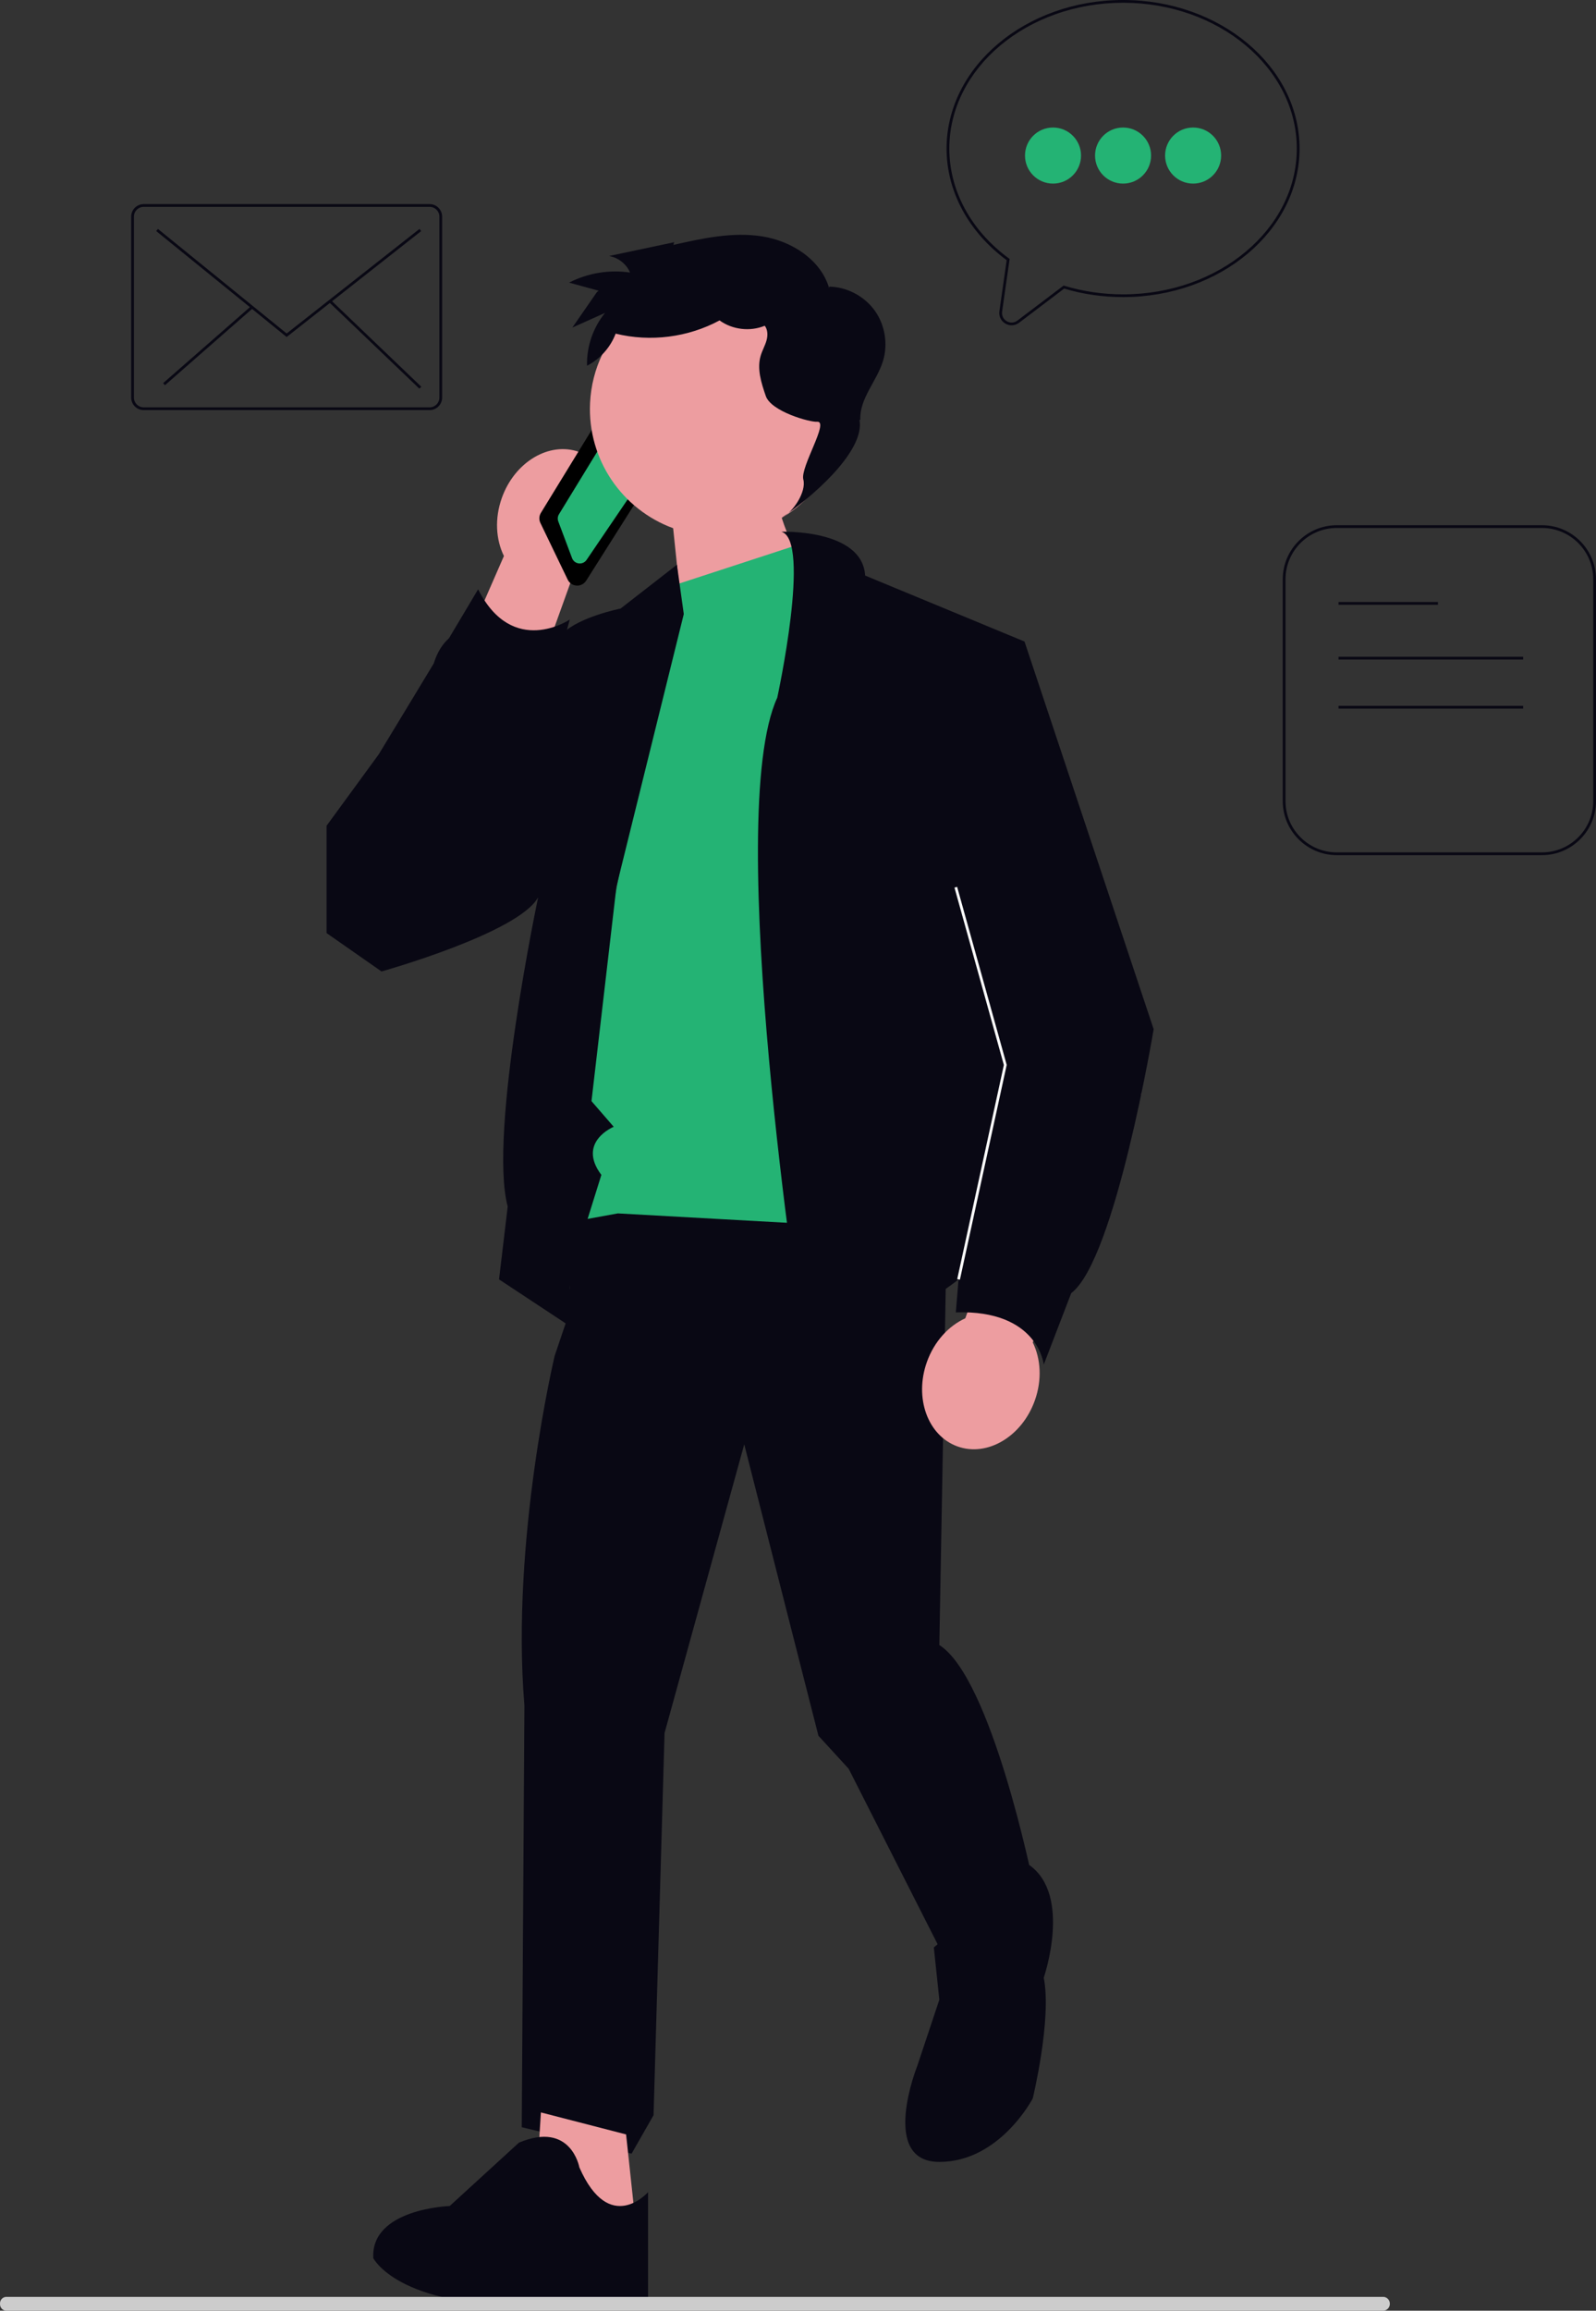<svg xmlns="http://www.w3.org/2000/svg" width="580.83" height="840.469" viewBox="0 0 580.83 840.469" xmlns:xlink="http://www.w3.org/1999/xlink" role="img" artist="Katerina Limpitsouni" source="https://undraw.co/"><rect x="0" y="0" width="580.83" height="840.469" fill="#333333" stroke="none"/><rect x="207.35" y="347.407" width="115" height="127" fill="#090814"/><path d="M207.94,210.999l-32.037,89.146-32.037-7.367,39.527-90.543c-2.933-5.95-3.431-13.646-.757-21.136,4.678-13.105,17.263-20.59,28.108-16.718,10.845,3.872,15.845,17.634,11.167,30.739-2.674,7.49-7.933,13.13-13.971,15.878Z" fill="#ed9da0"/><path d="M210.073,213.004c-.294,0-.591-.033-.884-.103-1.14-.267-2.085-1.024-2.593-2.079l-9.928-20.608c-.571-1.186-.501-2.563.188-3.686l22.726-37.066c.615-1.003,1.639-1.662,2.806-1.809l4.095-.512c1.579-.192,3.149.62,3.891,2.035l9.023,17.227c.636,1.215.575,2.688-.157,3.849l-25.916,40.959c-.239.377-.538.706-.888.979-.686.534-1.515.814-2.362.814Z"/><path d="M211,204.952c-.119,0-.239-.007-.36-.021-1.117-.133-2.058-.87-2.453-1.924l-5.008-13.339c-.327-.872-.236-1.827.249-2.62l19.923-32.569c.541-.885,1.482-1.421,2.52-1.435,1.08.013,1.994.5,2.56,1.371l7.94,12.271c.656,1.014.642,2.316-.037,3.316l-22.856,33.637c-.563.83-1.49,1.313-2.477,1.313Z" fill="#24b374"/><path d="M306.937,150.922c1.186-25.46-18.492-47.06-43.951-48.246-25.46-1.186-47.06,18.492-48.246,43.951-.962,20.648,11.8,38.755,30.238,45.496l6.168,59.311,47.194-35.742s-9.232-12.958-13.839-27.299c12.824-7.676,21.688-21.421,22.436-37.47Z" fill="#ed9da0"/><path d="M294.35,196.85l-49,16-2,13-33,169,13,15s-13.5,5.5-4.5,17.5l-5,16s51,38,119,4l-23-238-15.5-12.5Z" fill="#24b374"/><path d="M224.85,441.35l-11,2-6,25-6,5,4,8-4,11.836s-16,67.164-11,127.164l-.968,153.38,39.968,9.62,8-14,4-139,29-105,27,106,11,12,35,69s30,2,32-28c0,0-15-74-34-86l2.454-136.861-11.454-14.139-108-6Z" fill="#090814"/><polygon points="227.85 776.35 230.85 804.35 194.85 800.35 196.85 768.35 227.85 776.35" fill="#ed9da0"/><path d="M235.85,797.35s-14,16-25-9c0,0-3-17-22-9l-25.194,23.043s-28.806.957-27.806,18.957c0,0,9,18,57,17s43-1.616,43-1.616v-39.384Z" fill="#090814"/><path d="M339.85,708.35l2,19-8,24s-14,35,8,35,34-23.096,34-23.096c0,0,7-28.904,4-43.904,0,0,10.388-30.022-5.306-41.011l-34.694,30.011Z" fill="#090814"/><path d="M246.35,205.407l-20.5,15.942s-15,3-21,9-39-15-47,11l-20,33-19,26v39.038l20,13.962s50-14,57-27c0,0-18.169,86-11.084,112.5l-3.155,26.5,24.239,16,18.5-158.942,24.5-99.058-2.5-17.942Z" fill="#090814"/><path d="M278.333,118.474c-5.331,2.219-11.794,1.461-16.466-1.933-11.438,6.177-25.195,7.928-37.816,4.813-1.88,4.992-5.669,9.238-10.415,11.673-.187-6.911,2.183-13.862,6.553-19.219-3.967,1.783-7.934,3.566-11.901,5.348,2.962-4.278,5.924-8.557,8.886-12.835l.676-.584c-3.58-.98-7.16-1.959-10.74-2.939,6.77-3.489,14.646-4.792,22.178-3.669-1.321-3.117-4.313-5.465-7.654-6.008,7.901-1.672,15.802-3.345,23.703-5.017l-.27.973c10.598-2.388,21.503-4.789,32.236-3.108s21.401,8.419,24.449,18.846l.05-.559c6.435.141,12.726,3.443,16.497,8.659,3.771,5.216,4.935,12.225,3.052,18.38-2.258,7.383-8.591,13.663-8.259,21.377l-.29.06c2.097,11.78-18.509,29.017-28.451,35.675,4.212-1.965,9.192-9.508,8-14-1.192-4.492,9.632-21.383,5-21-2.6.215-16.714-3.726-18.657-9.361-1.637-4.747-3.288-9.879-1.853-14.691.566-1.899,1.591-3.638,2.124-5.546s.47-4.174-.899-5.606" fill="#090814"/><path d="M188.107,295.714l19.243-70.364s-20.73,14-33.349-11l-35.151,59" fill="#090814"/><path d="M351.297,479.503l32.037-89.146,32.037,7.367-39.527,90.543c2.933,5.95,3.431,13.646.757,21.136-4.678,13.105-17.263,20.59-28.108,16.718-10.845-3.872-15.845-17.634-11.167-30.739,2.674-7.49,7.933-13.13,13.971-15.878Z" fill="#ed9da0"/><path d="M503.609,840.469H2.172c-1.294-.099-2.25-1.224-2.167-2.518-.084-1.28.872-2.406,2.167-2.505h501.437c1.14.14,2.04,1.041,2.18,2.18.183,1.393-.787,2.658-2.18,2.843Z" fill="#ccc"/><path d="M284.35,193.407s29.5-1.058,30.5,15.942l58,24,47,141s-14,84-30,96l-10,26s-2-20-32-19l1-12s-32,26-57,19c0,0-28.968-187.169-8.984-230.584,0,0,12.484-57.358,1.484-60.358Z" fill="#090814"/><polygon points="349.338 465.456 348.362 465.243 365.336 387.364 347.362 322.848 348.325 322.58 366.365 387.335 349.338 465.456" fill="#fff"/><rect x="487.129" y="218.972" width="36.183" height="1" fill="#090814"/><rect x="487.129" y="238.893" width="67.184" height="1" fill="#090814"/><rect x="487.129" y="256.736" width="67.184" height="1" fill="#090814"/><circle cx="383.223" cy="56.582" r="10.197" fill="#24b374"/><circle cx="408.715" cy="56.582" r="10.197" fill="#24b374"/><circle cx="434.207" cy="56.582" r="10.197" fill="#24b374"/><path d="M368.161,118.33c-.781,0-1.566-.211-2.289-.637-1.598-.941-2.428-2.667-2.165-4.504l2.65-18.556c-13.905-10.272-21.872-25.054-21.872-40.601,0-29.794,28.813-54.033,64.23-54.033s64.229,24.239,64.229,54.033-28.812,54.032-64.229,54.032c-7.344,0-14.557-1.04-21.441-3.091l-16.412,12.43c-.812.614-1.753.925-2.701.926ZM408.715,1c-34.865,0-63.23,23.791-63.23,53.033,0,15.313,7.911,29.883,21.704,39.972l.242.177-2.734,19.149c-.204,1.428.44,2.77,1.683,3.501,1.242.732,2.728.646,3.879-.225l16.817-12.736.243.073c6.865,2.071,14.063,3.121,21.396,3.121,34.864,0,63.229-23.79,63.229-53.032S443.58,1,408.715,1Z" fill="#090814"/><path d="M156.355,149.164H52.288c-2.508,0-4.549-2.04-4.549-4.548v-65.83c0-2.508,2.041-4.548,4.549-4.548h104.067c2.508,0,4.548,2.04,4.548,4.548v65.83c0,2.508-2.04,4.548-4.548,4.548ZM52.288,75.238c-1.957,0-3.549,1.592-3.549,3.548v65.83c0,1.956,1.592,3.548,3.549,3.548h104.067c1.956,0,3.548-1.592,3.548-3.548v-65.83c0-1.956-1.592-3.548-3.548-3.548H52.288Z" fill="#090814"/><polygon points="104.316 122.58 104.005 122.329 56.846 84.049 57.477 83.271 104.326 121.301 152.661 83.268 153.28 84.053 104.316 122.58" fill="#090814"/><rect x="54.436" y="125.222" width="42.545" height=".999" transform="translate(-64.064 80.987) rotate(-41.196)" fill="#090814"/><rect x="136.027" y="102.515" width="1" height="45.525" transform="translate(-48.379 137.271) rotate(-46.251)" fill="#090814"/><path d="M561.171,311.04h-74.682c-10.84,0-19.659-8.819-19.659-19.659v-80.682c0-10.84,8.819-19.659,19.659-19.659h74.682c10.84,0,19.659,8.819,19.659,19.659v80.682c0,10.84-8.819,19.659-19.659,19.659ZM486.489,192.04c-10.289,0-18.659,8.371-18.659,18.659v80.682c0,10.289,8.37,18.659,18.659,18.659h74.682c10.289,0,18.659-8.371,18.659-18.659v-80.682c0-10.289-8.37-18.659-18.659-18.659h-74.682Z" fill="#090814"/></svg>